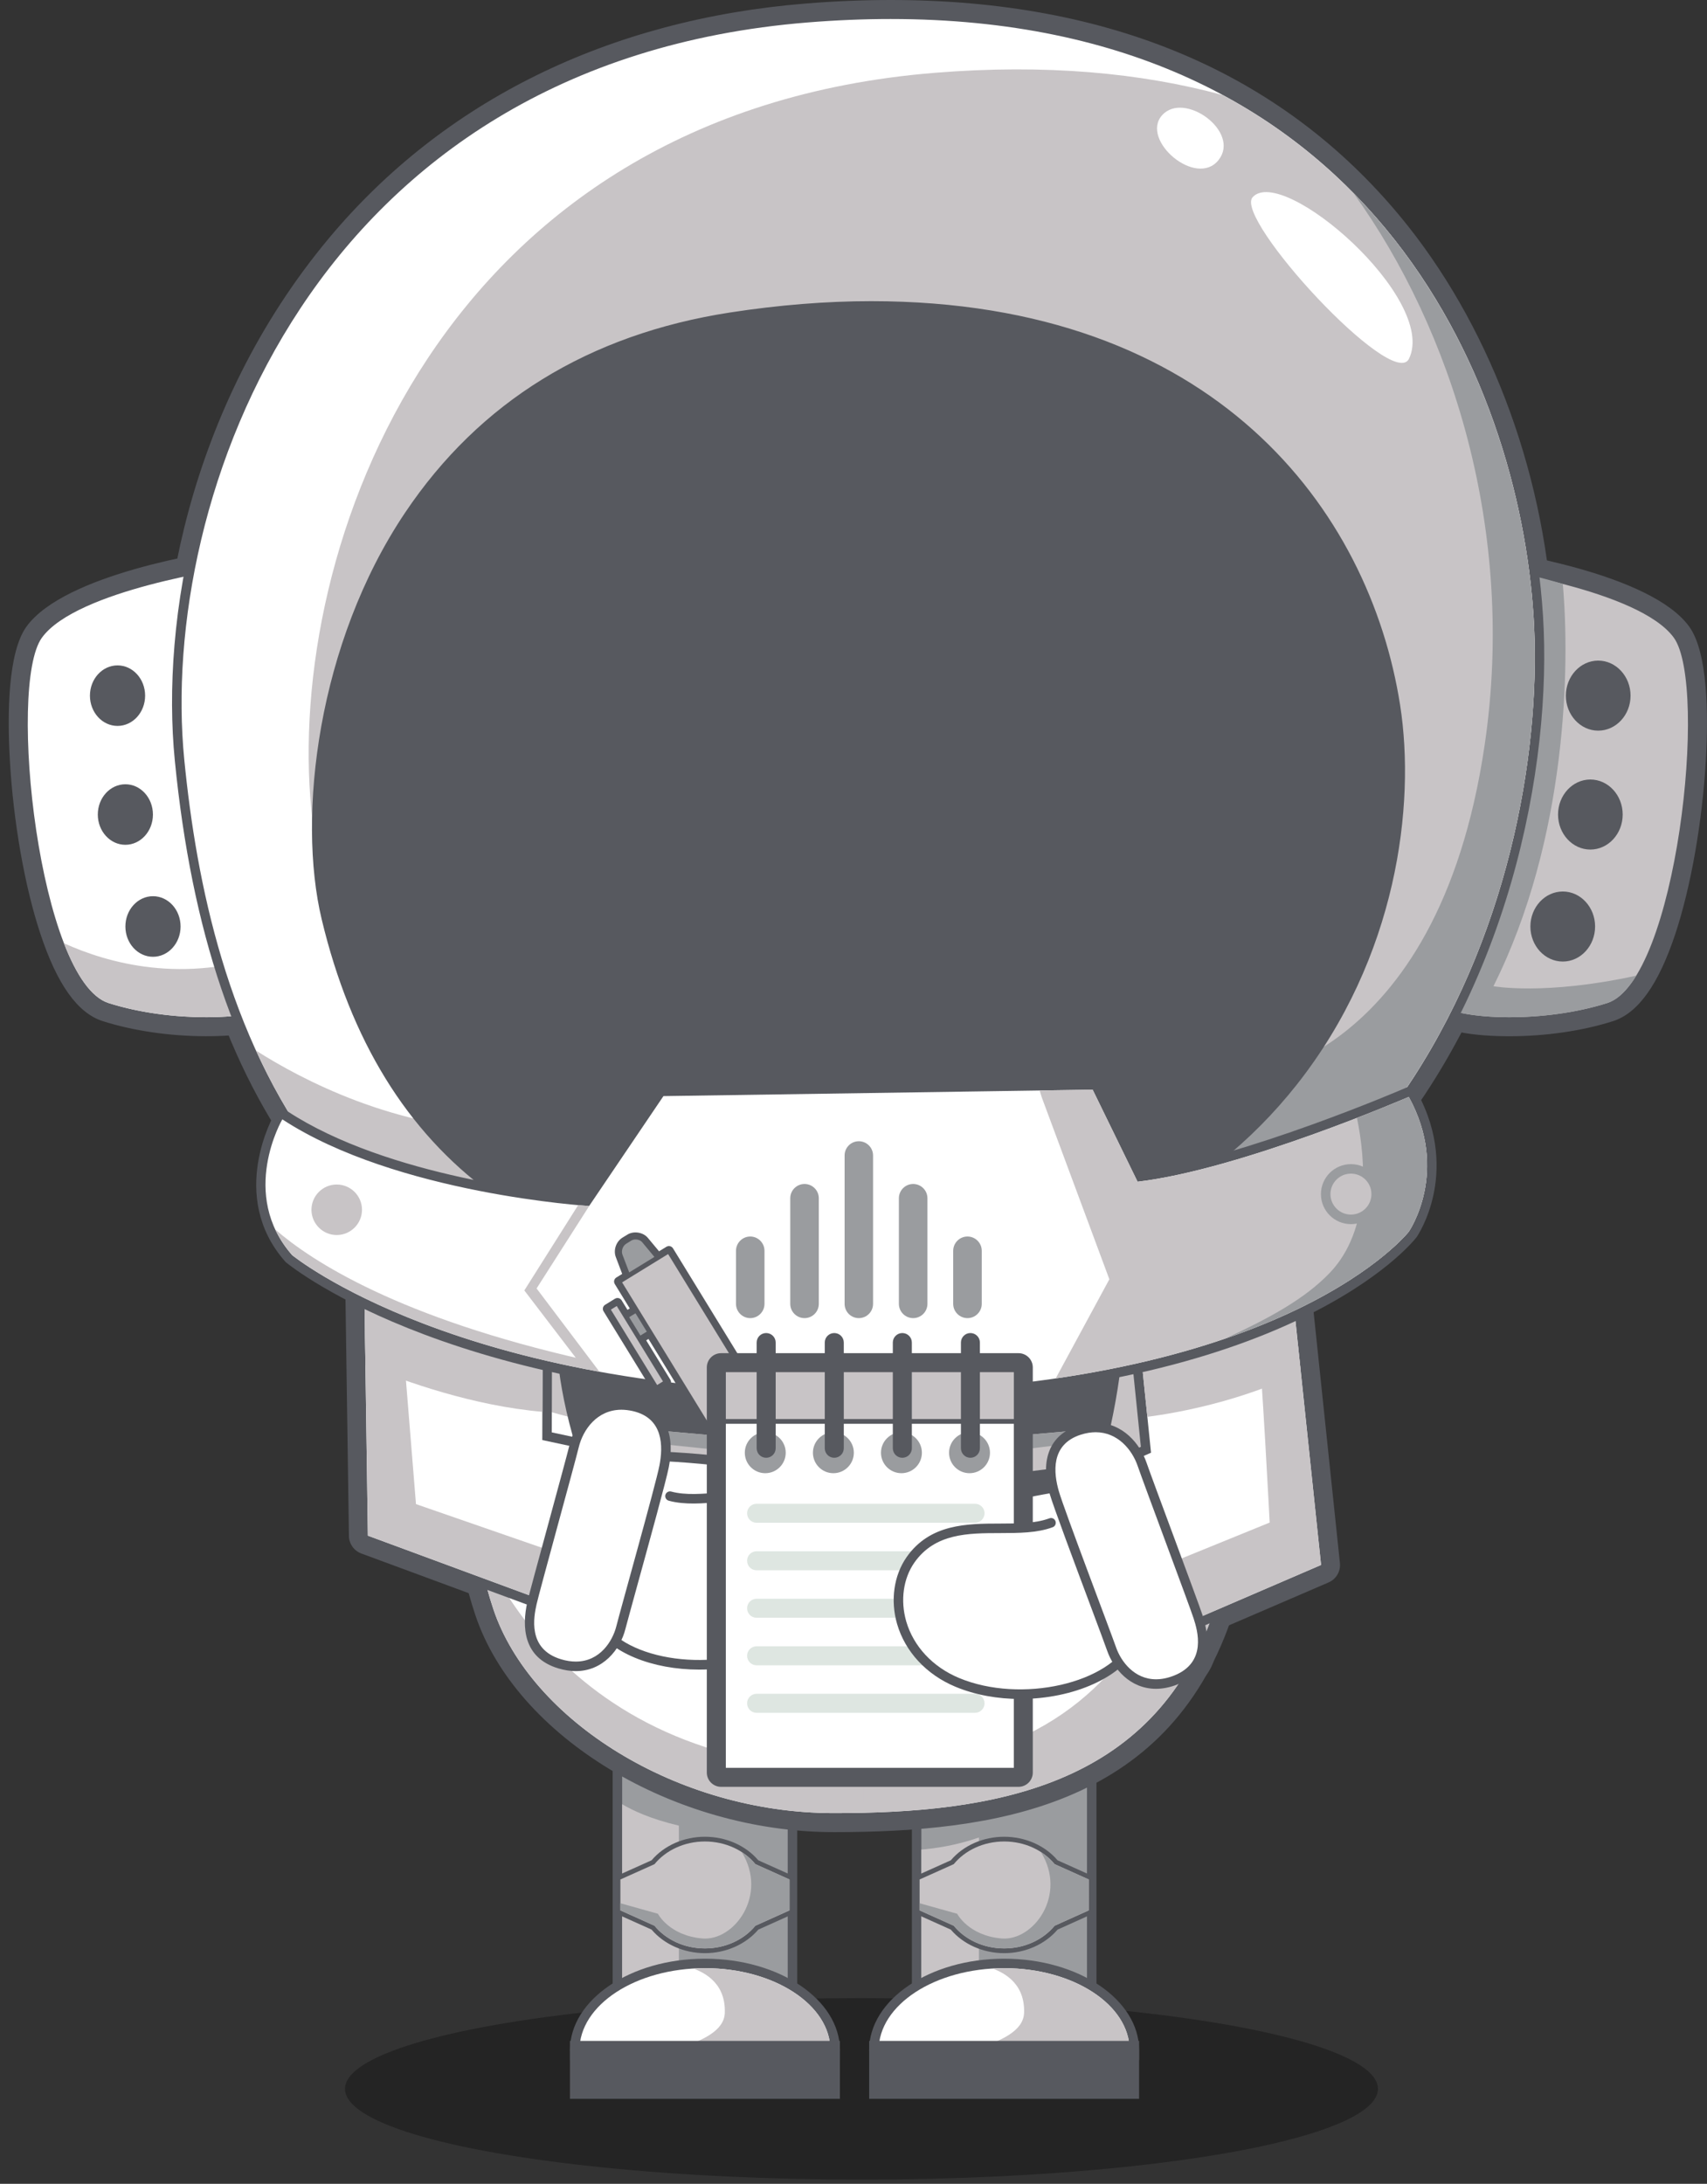<?xml version="1.0" encoding="utf-8"?>
<!-- Generator: Adobe Illustrator 16.0.3, SVG Export Plug-In . SVG Version: 6.00 Build 0)  -->
<!DOCTYPE svg PUBLIC "-//W3C//DTD SVG 1.1//EN" "http://www.w3.org/Graphics/SVG/1.1/DTD/svg11.dtd">
<svg version="1.1" id="Layer_1" xmlns="http://www.w3.org/2000/svg" xmlns:xlink="http://www.w3.org/1999/xlink" x="0px" y="0px"
	 width="61px" height="78px" viewBox="0 0 61 78" enable-background="new 0 0 61 78" xml:space="preserve">
<rect x="0" y="0" width="61" height="78" fill="#333333" stroke="none"/>
<g>
	<g>
		<g>
			<g>
				<path fill="#FFFFFF" d="M36.442,60.845c-0.854,0-1.672-0.153-2.369-0.443c-0.025-0.012-0.049-0.022-0.072-0.035
					c-0.033,0.004-0.059,0.006-0.074,0.006c-0.182,0-0.311-0.12-0.418-0.264c-1.328-0.815-2.241-2.626-1.465-4.223
					c-0.02-0.489,0.055-0.866,0.227-1.151c0.447-0.74,2.172-1.378,5.133-1.893c-0.131-0.971,0.258-1.646,1.117-1.922
					c0.215-0.068,0.428-0.104,0.633-0.104c0.623,0,1.186,0.326,1.555,0.887l0.061-0.027l-0.662-6.472
					c-0.018-0.166,0.088-0.319,0.25-0.362l5.484-1.467c0.027-0.007,0.059-0.012,0.088-0.012c0.066,0,0.135,0.021,0.191,0.06
					c0.082,0.057,0.135,0.146,0.146,0.244l1.279,12.195c0.014,0.146-0.068,0.288-0.205,0.347l-4.268,1.837
					c0.295,1.297-0.361,1.866-0.992,2.117c-0.264,0.105-0.523,0.157-0.77,0.157l0,0c-0.482,0-0.92-0.197-1.262-0.563
					C39.187,60.435,37.847,60.845,36.442,60.845z"/>
			</g>
			<g>
				<path fill="#57595F" d="M45.929,43.703l1.279,12.193l-4.539,1.954c0.143,0.456,0.434,1.541-0.713,1.997
					c-0.236,0.093-0.449,0.133-0.645,0.133c-0.572,0-0.975-0.345-1.217-0.715c-0.789,0.782-2.215,1.239-3.652,1.239
					c-0.775,0-1.553-0.133-2.238-0.417c-0.051-0.022-0.098-0.048-0.146-0.071c-0.062,0.01-0.109,0.017-0.131,0.017l0,0
					c-0.039,0-0.104-0.065-0.184-0.181c-1.564-0.915-1.988-2.691-1.355-3.895c-0.025-0.421,0.02-0.79,0.176-1.049
					c0.537-0.896,3.551-1.512,5.236-1.792c-0.158-0.646-0.188-1.55,0.824-1.874c0.189-0.061,0.365-0.088,0.529-0.088
					c0.689,0,1.168,0.478,1.41,0.982l0.568-0.25l-0.688-6.717L45.929,43.703 M45.929,43.024c-0.061,0-0.117,0.007-0.176,0.023
					l-5.484,1.466c-0.322,0.087-0.535,0.394-0.5,0.726l0.574,5.608c-0.35-0.24-0.758-0.37-1.189-0.37
					c-0.24,0-0.488,0.04-0.736,0.119c-0.91,0.292-1.395,1.004-1.375,1.964c-4.336,0.793-4.879,1.693-5.061,1.999
					c-0.197,0.326-0.289,0.738-0.279,1.257c-0.63,1.413-0.223,3.42,1.574,4.549c0.125,0.153,0.334,0.347,0.65,0.347
					c0.004,0,0.008,0,0.01,0s0.002,0.001,0.004,0.001c0.74,0.309,1.604,0.472,2.502,0.472c1.355,0,2.662-0.369,3.582-0.99
					c0.369,0.302,0.814,0.466,1.287,0.466c0.291,0,0.592-0.061,0.895-0.182c1.211-0.481,1.34-1.486,1.244-2.225l4.025-1.733
					c0.273-0.117,0.438-0.398,0.406-0.694l-1.279-12.193c-0.02-0.198-0.127-0.377-0.289-0.489
					C46.198,43.065,46.063,43.024,45.929,43.024L45.929,43.024z"/>
			</g>
		</g>
		<g>
			<g>
				<path fill="#FFFFFF" d="M24.993,59.796c-1.189,0-2.277-0.285-3.049-0.791c-0.346,0.438-0.826,0.682-1.367,0.682
					c-0.197,0-0.406-0.032-0.621-0.096c-0.688-0.205-1.438-0.769-1.131-2.283l-5.795-2.139c-0.133-0.049-0.221-0.174-0.223-0.314
					l-0.17-11.703c0-0.1,0.041-0.193,0.115-0.259c0.062-0.056,0.143-0.086,0.225-0.086c0.016,0,0.031,0.001,0.047,0.003l6.42,0.879
					c0.168,0.023,0.293,0.168,0.293,0.338l-0.018,7.134l0.727,0.155c0.26-0.663,0.83-1.304,1.762-1.304
					c0.152,0,0.311,0.019,0.471,0.056c0.818,0.183,1.268,0.756,1.287,1.628c2.133,0.123,5.451,0.478,6.193,1.495
					c0.843,1.154-0.125,4.16-0.572,5.125c-0.184,0.391-0.336,0.62-0.58,0.638c-0.008,0.001-0.045,0.001-0.045,0.001
					c-0.133,0-0.445-0.03-0.654-0.053c-0.125,0.082-0.238,0.152-0.355,0.212C27.116,59.554,26.065,59.796,24.993,59.796z"/>
			</g>
			<g>
				<path fill="#57595F" d="M12.977,43.146l6.422,0.88l-0.02,7.409l1.297,0.277c0-0.008,0.004-0.017,0.006-0.025
					c0.154-0.623,0.654-1.335,1.525-1.335c0.125,0,0.256,0.016,0.396,0.046c0.947,0.214,1.07,0.984,1.01,1.618
					c1.115,0.056,5.518,0.341,6.271,1.374c0.865,1.186-0.602,5.203-0.902,5.225c-0.006,0-0.014,0.001-0.021,0.001
					c-0.094,0-0.363-0.022-0.742-0.066c-0.133,0.095-0.273,0.185-0.426,0.265c-0.828,0.437-1.828,0.643-2.801,0.643
					c-1.225,0-2.404-0.328-3.137-0.937c-0.225,0.42-0.635,0.827-1.279,0.827c-0.16,0-0.334-0.024-0.523-0.081
					c-1.217-0.362-0.977-1.526-0.879-1.967c0.01-0.039,0.025-0.109,0.051-0.205l-6.078-2.244L12.977,43.146 M12.977,42.467
					c-0.164,0-0.324,0.061-0.449,0.171c-0.148,0.131-0.23,0.32-0.229,0.519l0.17,11.704c0.004,0.279,0.18,0.529,0.443,0.626
					l5.531,2.042c-0.213,1.637,0.775,2.197,1.416,2.388c0.244,0.073,0.486,0.109,0.717,0.109c0.549,0,1.045-0.207,1.432-0.585
					c0.803,0.446,1.852,0.694,2.984,0.694c1.127,0,2.234-0.255,3.117-0.721c0.094-0.049,0.186-0.102,0.281-0.163
					c0.211,0.022,0.447,0.043,0.57,0.043c0.027,0,0.051-0.001,0.07-0.002c0.453-0.032,0.674-0.43,0.861-0.834
					c0.373-0.802,1.555-4.078,0.541-5.469c-0.434-0.593-1.861-1.341-6.154-1.616c-0.119-0.857-0.652-1.44-1.527-1.637
					c-0.186-0.042-0.369-0.063-0.545-0.063c-0.932,0-1.602,0.566-1.959,1.253l-0.189-0.039l0.018-6.859
					c0.002-0.341-0.25-0.629-0.586-0.675l-6.422-0.879C13.04,42.469,13.008,42.467,12.977,42.467L12.977,42.467z"/>
			</g>
		</g>
		<g opacity="0.3">
			<ellipse fill="#010101" cx="30.785" cy="74.609" rx="18.456" ry="3.241"/>
		</g>
		<g>
			<g>
				<polygon fill="#9A9C9F" points="22.063,73.405 22.063,62.232 28.319,63.645 28.319,73.405 				"/>
			</g>
			<g>
				<path fill="#57595F" d="M22.233,62.444l5.916,1.336v9.456h-5.916V62.444 M21.893,62.02v0.425v10.792v0.339h0.34h5.916h0.34
					v-0.339V63.78V63.51l-0.266-0.061l-5.914-1.335L21.893,62.02L21.893,62.02z"/>
			</g>
		</g>
		<g>
			<path fill="#C8C4C6" d="M22.233,72.267l2.027-0.374v-6.686c-1.004-0.235-1.65-0.54-2.027-0.765V72.267z"/>
		</g>
		<g>
			<g>
				<path fill="#C8C4C6" d="M25.19,69.677c-0.73,0-1.422-0.308-1.854-0.825l-1.25-0.562v-1.213l1.25-0.562
					c0.43-0.518,1.123-0.825,1.854-0.825c0.732,0,1.426,0.308,1.855,0.824l1.252,0.563v1.213l-1.252,0.562
					C26.614,69.369,25.922,69.677,25.19,69.677z"/>
			</g>
			<g>
				<path fill="#57595F" d="M25.19,65.773c0.744,0,1.404,0.32,1.803,0.809l1.219,0.548v1.104l-1.219,0.549
					c-0.398,0.488-1.059,0.81-1.803,0.81s-1.402-0.321-1.801-0.81l-1.219-0.549V67.13l1.219-0.547
					C23.788,66.094,24.446,65.773,25.19,65.773 M25.19,65.604c-0.75,0-1.459,0.313-1.906,0.841L22.1,66.976L22,67.021v0.109v1.104
					v0.11l0.1,0.045l1.184,0.531c0.447,0.527,1.158,0.842,1.906,0.842c0.75,0,1.459-0.314,1.908-0.841l1.184-0.532l0.1-0.045v-0.11
					V67.13v-0.109l-0.1-0.045l-1.184-0.531C26.651,65.917,25.942,65.604,25.19,65.604L25.19,65.604z"/>
			</g>
		</g>
		<g>
			<g>
				<polygon fill="#9A9C9F" points="32.755,73.405 32.755,63.645 39.013,62.232 39.013,73.405 				"/>
			</g>
			<g>
				<path fill="#57595F" d="M38.843,62.444v10.792h-5.918V63.78L38.843,62.444 M39.183,62.02l-0.416,0.095l-5.916,1.335l-0.264,0.06
					v0.271v9.456v0.339h0.338h5.918h0.34v-0.339V62.444V62.02L39.183,62.02z"/>
			</g>
		</g>
		<g>
			<path fill="#C8C4C6" d="M32.925,71.893l2.057-0.293v-5.969c-0.832,0.29-1.605,0.395-2.057,0.431V71.893z"/>
		</g>
		<g>
			<g>
				<path fill="#C8C4C6" d="M35.884,69.677c-0.73,0-1.424-0.308-1.854-0.825l-1.252-0.562v-1.213l1.252-0.563
					c0.43-0.517,1.123-0.824,1.854-0.824c0.732,0,1.424,0.308,1.855,0.825l1.25,0.562v1.213l-1.25,0.562
					C37.308,69.369,36.616,69.677,35.884,69.677z"/>
			</g>
			<g>
				<path fill="#57595F" d="M35.884,65.773c0.746,0,1.402,0.32,1.803,0.81l1.219,0.547v1.104l-1.219,0.549
					c-0.4,0.488-1.057,0.81-1.803,0.81c-0.744,0-1.402-0.321-1.801-0.81l-1.221-0.549V67.13l1.221-0.548
					C34.481,66.094,35.14,65.773,35.884,65.773 M35.884,65.604c-0.75,0-1.459,0.313-1.906,0.841l-1.184,0.531l-0.1,0.045v0.109
					v1.104v0.11l0.1,0.045l1.184,0.532c0.447,0.526,1.156,0.841,1.906,0.841s1.459-0.314,1.908-0.841l1.182-0.532l0.102-0.045v-0.11
					V67.13v-0.109l-0.102-0.045l-1.182-0.531C37.345,65.917,36.634,65.604,35.884,65.604L35.884,65.604z"/>
			</g>
		</g>
		<g>
			<path fill="#9A9C9F" d="M37.2,66.156c0.945,1.528-0.268,3.182-1.412,3.081c-1.184-0.104-1.584-0.883-1.584-0.883l-1.342-0.375
				v0.254l1.221,0.549c0.398,0.488,1.055,0.81,1.801,0.81c0.744,0,1.402-0.321,1.803-0.81l1.219-0.549V67.13l-1.219-0.548
				C37.552,66.419,37.388,66.275,37.2,66.156z"/>
		</g>
		<g>
			<g>
				<path fill="#FFFFFF" d="M31.23,73.405v-0.169c-0.002-1.719,2.087-3.108,4.653-3.108s4.652,1.39,4.652,3.098v0.17l-0.17,0.01
					H31.23z"/>
			</g>
			<g>
				<path fill="#57595F" d="M35.884,70.298c2.477,0,4.482,1.312,4.482,2.928c0,0.003,0,0.007,0,0.011h-8.965
					c0-0.004-0.002-0.008-0.002-0.011C31.399,71.609,33.407,70.298,35.884,70.298 M35.884,69.959c-2.66,0-4.825,1.465-4.825,3.267
					v0.018l0.002,0.007v0.325h0.341h8.965h0.34v-0.324v-0.003v-0.022C40.706,71.424,38.544,69.959,35.884,69.959L35.884,69.959z"/>
			</g>
		</g>
		<g>
			<path fill="#C8C4C6" d="M35.884,70.298c-0.123,0-0.244,0.007-0.363,0.013c-0.008,0.006-0.016,0.008-0.021,0.006
				c0.193,0.093,1.135,0.405,1.096,1.576c-0.023,0.644-0.811,1.027-1.918,1.344h5.689c0-0.004,0-0.008,0-0.011
				C40.366,71.609,38.36,70.298,35.884,70.298z"/>
		</g>
		<g>
			<g>
				<rect x="31.23" y="73.066" fill="#57595F" width="9.306" height="1.729"/>
			</g>
			<g>
				<path fill="#57595F" d="M40.366,73.236v1.391h-8.965v-1.391H40.366 M40.706,72.896h-0.34h-8.965h-0.341v0.34v1.391v0.338h0.341
					h8.965h0.34v-0.338v-1.391V72.896L40.706,72.896z"/>
			</g>
		</g>
		<g>
			<g>
				<path fill="#FFFFFF" d="M20.54,73.405v-0.169c-0.002-1.719,2.086-3.108,4.652-3.108c2.564,0,4.652,1.39,4.652,3.098v0.17
					l-0.17,0.01H20.54z"/>
			</g>
			<g>
				<path fill="#57595F" d="M25.192,70.298c2.475,0,4.482,1.312,4.482,2.928c0,0.003,0,0.007,0,0.011h-8.965
					c0-0.004-0.002-0.008-0.002-0.011C20.708,71.609,22.715,70.298,25.192,70.298 M25.192,69.959c-2.66,0-4.824,1.465-4.824,3.267
					v0.018l0.002,0.007v0.325h0.34h8.965h0.338v-0.324l0.002-0.003v-0.022C30.014,71.424,27.85,69.959,25.192,69.959L25.192,69.959z
					"/>
			</g>
		</g>
		<g>
			<path fill="#C8C4C6" d="M25.192,70.298c-0.123,0-0.244,0.007-0.365,0.013c-0.008,0.006-0.014,0.008-0.02,0.006
				c0.193,0.093,1.135,0.405,1.094,1.576c-0.02,0.644-0.809,1.027-1.914,1.344h5.688c0-0.004,0-0.008,0-0.011
				C29.674,71.609,27.667,70.298,25.192,70.298z"/>
		</g>
		<g>
			<g>
				<rect x="20.538" y="73.066" fill="#57595F" width="9.307" height="1.729"/>
			</g>
			<g>
				<path fill="#57595F" d="M29.674,73.236v1.391h-8.967v-1.391H29.674 M30.014,72.896h-0.34h-8.967h-0.34v0.34v1.391v0.338h0.34
					h8.967h0.34v-0.338v-1.391V72.896L30.014,72.896z"/>
			</g>
		</g>
		<g>
			<g>
				<path fill="#FFFFFF" d="M29.797,65.1c-5.592,0-11.08-3.304-12.49-7.521c-1.322-3.959-1.693-11.377-1.709-11.69l-0.002-0.034
					l0.006-0.034c0.434-2.832,6.244-4.702,11.043-5.772c5.907-1.317,12.329-1.917,15.795-1.917c2.922,0,3.227,0.392,3.283,0.76
					c0.283,1.854,0.084,12.679-2.061,18.871C41.423,64.228,35.397,65.1,29.797,65.1z"/>
			</g>
			<g>
				<path fill="#57595F" d="M42.44,38.47c1.777,0,2.898,0.154,2.947,0.472c0.248,1.619,0.104,12.499-2.047,18.709
					s-7.916,7.109-13.543,7.109c-5.625,0-10.844-3.33-12.168-7.289c-1.322-3.961-1.693-11.6-1.693-11.6
					C16.668,41.093,35.124,38.47,42.44,38.47 M42.44,37.791c-3.484,0-9.938,0.602-15.87,1.924
					c-7.129,1.591-10.934,3.627-11.305,6.053l-0.01,0.068l0.002,0.067c0.016,0.316,0.391,7.779,1.729,11.782
					c1.453,4.348,7.08,7.754,12.811,7.754c5.719,0,11.875-0.899,14.186-7.567c2.162-6.242,2.361-17.163,2.074-19.034
					C45.938,38.055,45.026,37.791,42.44,37.791L42.44,37.791z"/>
			</g>
		</g>
		<g>
			<path fill="#C8C4C6" d="M43.638,46.248c-0.51,7.658-1.754,16.895-12.973,16.95c-11.215,0.057-13.777-8.773-13.777-8.773h-0.002
				c0.207,1.113,0.453,2.169,0.744,3.046c1.324,3.959,6.543,7.289,12.168,7.289c5.627,0,11.393-0.899,13.543-7.109
				c1.387-4,1.938-9.936,2.09-14.089C44.515,43.263,43.796,43.865,43.638,46.248z"/>
		</g>
		<g>
			<path fill="#C8C4C6" d="M23.024,56.112c0,0,0.84,1.203,1.773,1.882s9.167,1.104,13.536,0c0,0,2.461-2.647,3.141-8.685
				l-14.258,2.956L23.024,56.112z"/>
		</g>
		<g>
			<path fill="#C8C4C6" d="M16.159,48.896c0.883,0.632,4.58,2.775,14.145,2.719c8.309-0.048,12.538-1.532,14.758-2.763
				c0.16-1.534,0.266-3.032,0.33-4.385c-0.84-0.869-1.713-1.569-1.852-1.631c-0.316-0.145-7.26-0.856-7.951-0.527
				c-0.689,0.33-13.069,1.688-13.442,1.702c-0.373,0.016-2.615,0.549-3.148,0.735c-0.533,0.188-2.242,0.05-2.4,0.332
				c-0.066,0.117-0.387,0.416-0.658,0.867C15.956,46.235,16.02,47.377,16.159,48.896z"/>
		</g>
		<g>
			<path fill="#57595F" d="M20.059,47.876c0,0-0.002,2.007,1.053,4.844c0.863,2.319,2.287,3.839,2.287,3.839
				s8.739,0.976,14.229,0.063c0,0,2.139-4.42,2.373-9.223C40.14,44.556,20.059,47.876,20.059,47.876z"/>
			<path fill="#57595F" d="M31.778,57.181c0,0,0,0-0.002,0c-4.28,0-8.356-0.448-8.397-0.453l-0.062-0.007l-0.043-0.046
				c-0.059-0.063-1.455-1.571-2.32-3.896c-1.053-2.833-1.064-4.819-1.064-4.903v-0.145l0.143-0.023
				c0.098-0.015,9.926-1.629,15.727-1.629c2.328,0,3.701,0.252,4.195,0.771c0.154,0.161,0.227,0.349,0.217,0.557
				c-0.234,4.782-2.369,9.244-2.391,9.288l-0.039,0.08l-0.086,0.014C36.089,57.049,34.112,57.181,31.778,57.181z M23.481,56.396
				c0.533,0.058,4.326,0.445,8.295,0.445c0.002,0,0.002,0,0.004,0c2.27,0,4.199-0.126,5.732-0.373
				c0.283-0.615,2.107-4.713,2.318-9.077c0.006-0.113-0.033-0.214-0.123-0.307c-0.289-0.305-1.209-0.667-3.949-0.667
				c-5.387,0-14.278,1.4-15.526,1.603c0.023,0.505,0.166,2.294,1.039,4.64C22.032,54.702,23.243,56.129,23.481,56.396z"/>
		</g>
		<g>
			<g>
				<polygon fill="#C8C4C6" points="22.588,52.457 21.936,50.783 27.278,51.257 27.278,53.046 				"/>
			</g>
			<g>
				<path fill="#57595F" d="M22.194,50.977l4.914,0.436v1.441l-4.398-0.552L22.194,50.977 M21.678,50.59l0.199,0.509l0.516,1.325
					l0.074,0.189l0.201,0.024l4.396,0.553l0.383,0.048v-0.385v-1.441v-0.31l-0.311-0.028l-4.914-0.437L21.678,50.59L21.678,50.59z"
					/>
			</g>
		</g>
		<g>
			<g>
				<polygon fill="#C8C4C6" points="23.139,54.608 22.567,52.935 27.278,53.412 27.278,55.203 				"/>
			</g>
			<g>
				<path fill="#57595F" d="M22.813,53.13l4.295,0.436v1.441l-3.842-0.552L22.813,53.13 M22.321,52.739l0.172,0.501l0.451,1.325
					l0.068,0.196l0.205,0.029l3.842,0.553l0.389,0.055v-0.392v-1.441v-0.307l-0.307-0.031l-4.293-0.436L22.321,52.739L22.321,52.739
					z"/>
			</g>
		</g>
		<g>
			<g>
				<polygon fill="#C8C4C6" points="33.142,51.395 38.483,50.921 37.831,52.595 33.142,53.184 				"/>
			</g>
			<g>
				<path fill="#57595F" d="M38.228,51.114l-0.518,1.325l-4.398,0.553V51.55L38.228,51.114 M38.743,50.728l-0.547,0.049
					l-4.914,0.437l-0.311,0.027v0.31v1.442v0.384l0.383-0.048l4.396-0.552l0.201-0.026l0.072-0.187l0.52-1.325L38.743,50.728
					L38.743,50.728z"/>
			</g>
		</g>
		<g>
			<g>
				<polygon fill="#C8C4C6" points="33.142,53.55 37.853,53.071 37.28,54.745 33.142,55.342 				"/>
			</g>
			<g>
				<path fill="#57595F" d="M37.606,53.267l-0.453,1.325l-3.842,0.554v-1.442L37.606,53.267 M38.099,52.876l-0.527,0.054
					l-4.295,0.437l-0.305,0.03v0.307v1.442v0.392l0.389-0.056l3.842-0.553l0.207-0.03l0.066-0.196l0.451-1.325L38.099,52.876
					L38.099,52.876z"/>
			</g>
		</g>
		<g>
			<g>
				<path fill="#9A9C9F" d="M30.116,55.547c-1.07,0-1.943-0.901-1.943-2.01s0.873-2.01,1.943-2.01c1.072,0,1.944,0.901,1.944,2.01
					S31.188,55.547,30.116,55.547z"/>
			</g>
			<g>
				<path fill="#57595F" d="M30.116,51.697c0.98,0,1.776,0.823,1.776,1.84c0,1.016-0.796,1.84-1.776,1.84
					c-0.98,0-1.773-0.824-1.773-1.84C28.342,52.521,29.135,51.697,30.116,51.697 M30.116,51.357c-1.166,0-2.113,0.978-2.113,2.18
					s0.947,2.18,2.113,2.18c1.166,0,2.114-0.978,2.114-2.18S31.281,51.357,30.116,51.357L30.116,51.357z"/>
			</g>
		</g>
		<g>
			<path fill="#C8C4C6" d="M29.295,54.425c0,0.299,0.07,0.582,0.195,0.833c0.193,0.075,0.404,0.119,0.625,0.119
				c0.98,0,1.776-0.824,1.776-1.84c0-0.3-0.072-0.583-0.195-0.834c-0.193-0.075-0.405-0.119-0.626-0.119
				C30.09,52.584,29.295,53.408,29.295,54.425z"/>
		</g>
		<g>
			<path fill="#9A9C9F" d="M26.508,66.156c0.943,1.528-0.268,3.182-1.412,3.081c-1.186-0.104-1.586-0.883-1.586-0.883l-1.34-0.375
				v0.254l1.219,0.549c0.398,0.488,1.057,0.81,1.801,0.81s1.404-0.321,1.803-0.81l1.219-0.549V67.13l-1.219-0.548
				C26.86,66.419,26.694,66.275,26.508,66.156z"/>
		</g>
		<g>
			<polygon fill="#9A9C9F" points="22.709,52.302 23.297,52.375 23.02,51.515 27.108,51.939 27.108,51.412 22.194,50.977 			"/>
		</g>
		<g>
			<polygon fill="#9A9C9F" points="23.266,54.455 23.87,54.542 23.604,53.712 27.108,54.051 27.108,53.565 22.813,53.13 			"/>
		</g>
		<g>
			<polygon fill="#9A9C9F" points="33.312,52.992 34.188,52.881 34.188,52.053 38.042,51.589 38.228,51.114 33.312,51.55 			"/>
		</g>
		<g>
			<polygon fill="#9A9C9F" points="33.312,55.146 34.132,55.027 34.188,54.068 37.478,53.646 37.606,53.267 33.312,53.703 			"/>
		</g>
		<g>
			<rect x="30.338" y="57.527" fill="#C8C4C6" width="0.51" height="6.856"/>
		</g>
		<g>
			<g>
				<path fill="#FFFFFF" d="M22.772,58.573c-0.021,0-0.041-0.004-0.059-0.011l-9.625-3.554c-0.066-0.024-0.109-0.087-0.111-0.157
					l-0.17-11.703c0-0.05,0.021-0.097,0.059-0.13c0.031-0.027,0.07-0.043,0.111-0.043c0.008,0,0.016,0.002,0.023,0.003l6.422,0.879
					c0.082,0.012,0.145,0.083,0.145,0.168l-0.018,7.272l4.361,0.934c0.09,0.019,0.148,0.105,0.131,0.196l-1.104,6.006
					c-0.01,0.049-0.039,0.092-0.082,0.116C22.831,58.565,22.799,58.573,22.772,58.573z"/>
			</g>
			<g>
				<path fill="#57595F" d="M12.977,43.146l6.422,0.88l-0.02,7.409l4.496,0.962l-1.104,6.007l-9.625-3.554L12.977,43.146
					 M12.977,42.807c-0.082,0-0.162,0.03-0.225,0.086c-0.074,0.065-0.115,0.159-0.115,0.259l0.17,11.703
					c0.002,0.141,0.09,0.266,0.223,0.314l9.623,3.553c0.039,0.014,0.078,0.021,0.119,0.021c0.059,0,0.115-0.015,0.168-0.044
					c0.086-0.05,0.146-0.136,0.164-0.233l1.105-6.007c0.033-0.181-0.084-0.354-0.264-0.393l-4.227-0.905l0.018-7.134
					c0-0.17-0.125-0.314-0.293-0.338l-6.42-0.878C13.008,42.808,12.993,42.807,12.977,42.807L12.977,42.807z"/>
			</g>
		</g>
		<g>
			<path fill="#C8C4C6" d="M14.461,48.739c0,0-0.725-0.635-1.42-1.2l0.105,7.311l6.502,2.401c0.23-0.902,0.428-1.723,0.428-1.723
				l-5.211-1.805L14.461,48.739z"/>
		</g>
		<g>
			<path fill="#C8C4C6" d="M12.981,43.354l0.078,5.409c1.426,0.589,3.867,1.452,6.324,1.663l0.016-6.4L13.2,43.177
				C13.129,43.232,13.057,43.291,12.981,43.354z"/>
		</g>
		<g>
			<path fill="#FFFFFF" d="M23.356,52.004c0,0,5.664,0.2,6.529,1.386s-0.602,5.203-0.902,5.225s-5.27-0.538-6.561-1.425
				C21.133,56.302,23.356,52.004,23.356,52.004z"/>
			<path fill="#57595F" d="M28.961,58.785c-0.412,0-5.301-0.539-6.635-1.456c-1.373-0.945,0.645-4.95,0.879-5.402
				c0.029-0.06,0.088-0.095,0.156-0.093c0.588,0.021,5.773,0.238,6.66,1.455c0.789,1.081-0.17,4.052-0.592,4.954
				c-0.203,0.439-0.316,0.532-0.436,0.541C28.991,58.784,28.965,58.785,28.961,58.785z M28.961,58.446v0.169l0.01-0.17
				C28.967,58.446,28.963,58.446,28.961,58.446z M23.458,52.178c-0.619,1.228-1.869,4.231-0.939,4.871
				c1.191,0.819,5.754,1.38,6.416,1.396c0.373-0.4,1.555-3.94,0.814-4.956C29.094,52.593,25.086,52.244,23.458,52.178z"/>
		</g>
		<g>
			<path fill="#FFFFFF" d="M23.946,53.437c1.523,0.411,3.746-0.76,5.121,0.871c1.018,1.21,0.711,3.461-1.273,4.506
				c-2.182,1.148-5.562,0.708-6.467-0.904c-0.873-1.557-0.199-1.895-0.199-1.895l0.533-4.416"/>
			<path fill="#57595F" d="M24.983,59.634c-1.652,0-3.213-0.59-3.803-1.642c-0.41-0.729-0.553-1.312-0.426-1.729
				c0.055-0.177,0.146-0.283,0.213-0.342l0.525-4.342c0.01-0.094,0.104-0.16,0.189-0.147c0.092,0.011,0.158,0.095,0.146,0.188
				l-0.533,4.416c-0.006,0.056-0.041,0.105-0.092,0.131c0,0.001-0.488,0.308,0.271,1.66c0.852,1.517,4.117,1.954,6.24,0.838
				c0.9-0.475,1.52-1.271,1.697-2.183c0.148-0.762-0.029-1.533-0.477-2.064c-0.824-0.98-2.004-0.876-3.143-0.777
				c-0.676,0.06-1.316,0.116-1.891-0.039c-0.09-0.025-0.145-0.118-0.121-0.208c0.025-0.091,0.121-0.145,0.209-0.119
				c0.516,0.138,1.127,0.084,1.773,0.028c1.168-0.103,2.492-0.218,3.432,0.896c0.512,0.608,0.719,1.487,0.551,2.348
				c-0.199,1.015-0.881,1.895-1.873,2.417C27.006,59.421,25.977,59.634,24.983,59.634z"/>
		</g>
		<g>
			<g>
				<path fill="#FFFFFF" d="M20.577,59.517c-0.182,0-0.373-0.029-0.572-0.088c-0.92-0.274-1.254-1.003-0.996-2.167
					c0.053-0.236,0.408-1.542,0.785-2.923c0.314-1.159,0.641-2.357,0.723-2.691c0.168-0.676,0.711-1.466,1.691-1.466
					c0.139,0,0.285,0.018,0.434,0.051c0.932,0.209,1.318,0.97,1.092,2.142c-0.086,0.449-0.68,2.6-1.111,4.17
					c-0.213,0.77-0.385,1.393-0.436,1.592C22.012,58.823,21.448,59.517,20.577,59.517L20.577,59.517z"/>
			</g>
			<g>
				<path fill="#57595F" d="M22.208,50.352c0.125,0,0.256,0.016,0.396,0.046c1.119,0.252,1.09,1.284,0.961,1.945
					c-0.125,0.66-1.391,5.146-1.543,5.753c-0.131,0.511-0.576,1.251-1.445,1.251c-0.16,0-0.334-0.024-0.523-0.081
					c-1.217-0.362-0.977-1.526-0.879-1.967s1.332-4.898,1.508-5.612C20.836,51.063,21.336,50.352,22.208,50.352 M22.208,50.012
					c-1.078,0-1.674,0.859-1.855,1.595c-0.082,0.332-0.408,1.529-0.723,2.688c-0.377,1.384-0.734,2.69-0.787,2.931
					c-0.193,0.871-0.156,1.987,1.113,2.366c0.215,0.063,0.424,0.096,0.621,0.096c0.961,0,1.584-0.758,1.773-1.509
					c0.051-0.197,0.229-0.842,0.434-1.589c0.434-1.573,1.027-3.727,1.115-4.182c0.334-1.723-0.621-2.206-1.221-2.34
					C22.518,50.03,22.36,50.012,22.208,50.012L22.208,50.012z"/>
			</g>
		</g>
		<g>
			<g>
				<path fill="#FFFFFF" d="M38.882,59.65c-0.023,0-0.051-0.005-0.074-0.017c-0.043-0.021-0.076-0.06-0.09-0.107l-1.635-5.884
					c-0.021-0.081,0.018-0.167,0.096-0.201l3.771-1.659l-0.676-6.595c-0.008-0.084,0.045-0.16,0.125-0.182l5.484-1.468
					c0.016-0.003,0.029-0.005,0.045-0.005c0.033,0,0.066,0.011,0.096,0.03c0.041,0.028,0.068,0.072,0.072,0.122l1.279,12.194
					c0.008,0.073-0.033,0.144-0.102,0.174l-8.324,3.584C38.929,59.646,38.905,59.65,38.882,59.65z"/>
			</g>
			<g>
				<path fill="#57595F" d="M45.929,43.703l1.279,12.193l-8.326,3.584l-1.635-5.884l3.885-1.709l-0.688-6.717L45.929,43.703
					 M45.929,43.363c-0.029,0-0.061,0.005-0.088,0.012l-5.484,1.467c-0.162,0.043-0.268,0.196-0.25,0.362l0.662,6.473l-3.658,1.609
					c-0.154,0.067-0.236,0.239-0.191,0.401l1.637,5.884c0.025,0.095,0.092,0.173,0.18,0.216c0.047,0.021,0.096,0.033,0.146,0.033
					c0.047,0,0.092-0.009,0.135-0.027l8.324-3.584c0.137-0.059,0.219-0.2,0.205-0.347l-1.279-12.195
					c-0.012-0.098-0.064-0.188-0.146-0.244C46.063,43.384,45.995,43.363,45.929,43.363L45.929,43.363z"/>
			</g>
		</g>
		<g>
			<path fill="#C8C4C6" d="M46.382,48.04c-0.762-0.194-1.461-0.296-1.412,0c0.105,0.636,0.402,6.342,0.402,6.342l-3.648,1.485
				c0,0-0.658,2.143-0.572,2.608c0,0.009,0.006,0.018,0.008,0.025l6.049-2.604L46.382,48.04z"/>
		</g>
		<g>
			<path fill="#C8C4C6" d="M45.942,43.84c-0.068-0.029-0.137-0.059-0.203-0.087l-5.295,1.418l0.557,5.435
				c1.113-0.147,3.326-0.553,5.484-1.594L45.942,43.84z"/>
		</g>
		<g>
			<g>
				<path fill="#FFFFFF" d="M7.37,36.672c-1.256,0-2.533-0.185-3.592-0.521c-0.779-0.247-1.459-1.229-2.018-2.919
					C0.655,29.89,0.186,24.011,1.221,22.58c1.311-1.814,6.746-2.591,6.977-2.624l0.34-0.047l0.045,0.337
					c0.934,6.897,1.967,15.231,1.588,15.775C9.75,36.625,7.92,36.672,7.37,36.672L7.37,36.672z"/>
			</g>
			<g>
				<path fill="#57595F" d="M8.245,20.292c0,0,2.029,14.986,1.648,15.535c-0.209,0.299-1.232,0.506-2.523,0.506
					c-1.084,0-2.355-0.146-3.488-0.506c-2.48-0.785-3.627-11.332-2.385-13.049C2.737,21.061,8.245,20.292,8.245,20.292
					 M8.827,19.525l-0.674,0.094c-0.596,0.084-5.836,0.865-7.207,2.762c-0.662,0.916-0.689,3.097-0.594,4.766
					c0.123,2.195,0.529,4.51,1.086,6.191c0.602,1.824,1.336,2.851,2.238,3.136c1.092,0.347,2.402,0.537,3.693,0.537
					c1.152,0,2.621-0.138,3.08-0.796c0.207-0.298,0.387-0.556-0.562-8.443c-0.455-3.777-0.965-7.534-0.969-7.572L8.827,19.525
					L8.827,19.525z"/>
			</g>
		</g>
		<g>
			<g>
				<path fill="#FFFFFF" d="M53.942,36.672c-0.551,0-2.383-0.047-2.803-0.65c-0.377-0.544,0.656-8.878,1.59-15.775l0.045-0.337
					l0.338,0.047c0.232,0.033,5.67,0.81,6.979,2.624c1.035,1.433,0.564,7.312-0.541,10.655c-0.557,1.688-1.236,2.67-2.018,2.917
					C56.474,36.487,55.198,36.672,53.942,36.672z"/>
			</g>
			<g>
				<path fill="#57595F" d="M53.065,20.292c0,0,5.51,0.769,6.75,2.486c1.242,1.718,0.096,12.264-2.385,13.049
					c-1.133,0.359-2.404,0.506-3.488,0.506c-1.291,0-2.316-0.207-2.523-0.506C51.036,35.278,53.065,20.292,53.065,20.292
					 M52.485,19.525l-0.092,0.676c-0.006,0.038-0.514,3.794-0.969,7.572c-0.949,7.887-0.77,8.145-0.562,8.442
					c0.457,0.659,1.928,0.797,3.08,0.797c1.289,0,2.602-0.19,3.693-0.537c0.902-0.285,1.635-1.311,2.238-3.133
					c0.555-1.682,0.961-3.997,1.086-6.193c0.094-1.669,0.068-3.85-0.594-4.767c-1.369-1.897-6.613-2.678-7.207-2.762L52.485,19.525
					L52.485,19.525z"/>
			</g>
		</g>
		<g>
			<g>
				<path fill="#FFFFFF" d="M29.237,49.284c-8.154,0-14.246-2.604-18.111-7.74c-2.682-3.564-4.277-8.268-4.879-14.379
					c-0.492-4.988,0.766-12.451,5.771-18.44c4.043-4.842,9.859-7.698,16.814-8.261c1.018-0.082,2.025-0.124,2.997-0.124
					c16.186,0,22.674,11.662,23.311,21.65c0.338,5.293-1.182,13.606-6.58,19.61c-4.279,4.76-10.197,7.333-17.586,7.647
					C30.385,49.271,29.803,49.284,29.237,49.284z"/>
			</g>
			<g>
				<path fill="#57595F" d="M31.829,0.679c17.061,0,22.43,12.837,22.973,21.333c0.572,8.968-4.104,26.057-23.844,26.897
					c-0.588,0.025-1.162,0.036-1.721,0.036c-18.238,0-21.785-13.011-22.652-21.813C5.665,17.805,11.159,2.233,28.86,0.802
					C29.887,0.719,30.875,0.679,31.829,0.679 M31.829,0c-0.979,0-1.997,0.042-3.024,0.125c-7.049,0.57-12.943,3.468-17.049,8.381
					c-5.072,6.071-6.346,13.636-5.85,18.692c0.609,6.175,2.229,10.936,4.947,14.549c3.932,5.228,10.117,7.877,18.383,7.877
					c0.57,0,1.16-0.013,1.75-0.038c7.485-0.318,13.481-2.929,17.825-7.76c5.469-6.082,7.01-14.499,6.668-19.858
					c-0.338-5.285-2.322-10.476-5.447-14.243C45.78,2.599,39.655,0,31.829,0L31.829,0z"/>
			</g>
		</g>
		<g>
			<g>
				<path fill="#FFFFFF" d="M7.37,36.502c-1.24,0-2.496-0.182-3.539-0.512c-0.727-0.23-1.369-1.176-1.91-2.812
					c-1.17-3.544-1.475-9.235-0.562-10.5c1.268-1.756,6.637-2.522,6.863-2.554l0.17-0.023l0.023,0.168
					c0.477,3.531,2.006,15.095,1.617,15.655C9.735,36.351,8.463,36.502,7.37,36.502L7.37,36.502z"/>
			</g>
			<g>
				<path fill="#57595F" d="M8.245,20.292c0,0,2.029,14.986,1.648,15.535c-0.209,0.299-1.232,0.506-2.523,0.506
					c-1.084,0-2.355-0.146-3.488-0.506c-2.48-0.785-3.627-11.332-2.385-13.049C2.737,21.061,8.245,20.292,8.245,20.292
					 M8.538,19.909l-0.34,0.047c-0.23,0.033-5.666,0.81-6.977,2.624c-0.875,1.21-0.768,6.699,0.539,10.653
					c0.559,1.689,1.238,2.672,2.018,2.919c1.059,0.336,2.336,0.521,3.592,0.521c0.551,0,2.381-0.047,2.801-0.65
					c0.125-0.179,0.312-0.449-0.621-8.208c-0.455-3.773-0.963-7.529-0.967-7.567L8.538,19.909L8.538,19.909z"/>
			</g>
		</g>
		<g>
			<path fill="#C8C4C6" d="M2.284,33.69c0.438,1.13,0.977,1.94,1.598,2.137c2.48,0.787,5.629,0.55,6.012,0
				c0.076-0.11,0.055-0.808-0.027-1.85c-0.045,0.016-0.084,0.029-0.129,0.045C6.581,35.185,3.821,34.387,2.284,33.69z"/>
		</g>
		<g>
			<ellipse fill="#57595F" cx="4.2" cy="24.847" rx="0.986" ry="1.081"/>
		</g>
		<g>
			<ellipse fill="#57595F" cx="4.48" cy="29.093" rx="0.985" ry="1.081"/>
		</g>
		<g>
			<ellipse fill="#57595F" cx="5.467" cy="33.092" rx="0.986" ry="1.082"/>
		</g>
		<g>
			<g>
				<path fill="#C8C4C6" d="M53.942,36.502c-1.094,0-2.367-0.151-2.662-0.577c-0.389-0.561,1.139-12.125,1.617-15.655l0.023-0.168
					l0.168,0.023c0.229,0.032,5.596,0.798,6.865,2.554c0.914,1.266,0.607,6.958-0.564,10.503c-0.539,1.634-1.182,2.578-1.908,2.809
					C56.438,36.32,55.181,36.502,53.942,36.502z"/>
			</g>
			<g>
				<path fill="#57595F" d="M53.065,20.292c0,0,5.51,0.769,6.75,2.486c1.242,1.718,0.096,12.264-2.385,13.049
					c-1.133,0.359-2.404,0.506-3.488,0.506c-1.291,0-2.316-0.207-2.523-0.506C51.036,35.278,53.065,20.292,53.065,20.292
					 M52.774,19.909l-0.045,0.337c-0.006,0.038-0.512,3.793-0.967,7.567c-0.934,7.759-0.746,8.03-0.623,8.208
					c0.42,0.604,2.252,0.65,2.803,0.65c1.256,0,2.531-0.185,3.59-0.521c0.781-0.247,1.461-1.229,2.018-2.917
					c1.309-3.954,1.416-9.444,0.541-10.655c-1.309-1.814-6.746-2.591-6.979-2.624L52.774,19.909L52.774,19.909z"/>
			</g>
		</g>
		<g>
			<path fill="#9A9C9F" d="M53.368,35.225c2.648-5.287,2.736-11.482,2.479-14.367c-1.754-0.534-2.717-0.556-2.775-0.564
				c-0.002,0.001-0.004,0.001-0.006,0.002c-0.018,0.126-2.027,14.985-1.646,15.532c0.381,0.55,3.529,0.787,6.012,0
				c0.379-0.119,0.727-0.469,1.041-0.98C55.206,35.563,53.368,35.225,53.368,35.225z"/>
		</g>
		<g>
			<ellipse fill="#57595F" cx="57.112" cy="24.847" rx="0.986" ry="1.081"/>
			<path fill="#57595F" d="M57.112,26.097c-0.637,0-1.156-0.562-1.156-1.25c0-0.69,0.52-1.252,1.156-1.252s1.156,0.562,1.156,1.252
				C58.269,25.536,57.749,26.097,57.112,26.097z M57.112,23.935c-0.451,0-0.816,0.409-0.816,0.912c0,0.502,0.365,0.911,0.816,0.911
				s0.816-0.409,0.816-0.911C57.929,24.343,57.563,23.935,57.112,23.935z"/>
		</g>
		<g>
			<ellipse fill="#57595F" cx="56.833" cy="29.093" rx="0.986" ry="1.081"/>
			<path fill="#57595F" d="M56.831,30.344c-0.637,0-1.154-0.562-1.154-1.251s0.518-1.251,1.154-1.251
				c0.639,0,1.156,0.562,1.156,1.251S57.47,30.344,56.831,30.344z M56.831,28.181c-0.449,0-0.814,0.409-0.814,0.912
				c0,0.502,0.365,0.911,0.814,0.911c0.451,0,0.818-0.409,0.818-0.911C57.649,28.59,57.282,28.181,56.831,28.181z"/>
		</g>
		<g>
			<ellipse fill="#57595F" cx="55.845" cy="33.092" rx="0.986" ry="1.082"/>
			<path fill="#57595F" d="M55.847,34.344c-0.639,0-1.158-0.562-1.158-1.252c0-0.688,0.52-1.25,1.158-1.25
				c0.637,0,1.154,0.562,1.154,1.25C57.001,33.782,56.483,34.344,55.847,34.344z M55.847,32.182c-0.451,0-0.818,0.408-0.818,0.91
				c0,0.504,0.367,0.912,0.818,0.912c0.449,0,0.814-0.408,0.814-0.912C56.661,32.59,56.296,32.182,55.847,32.182z"/>
		</g>
		<g>
			<g>
				<path fill="#FFFFFF" d="M29.237,49.114c-8.098,0-14.145-2.581-17.977-7.673c-2.662-3.538-4.246-8.213-4.846-14.293
					c-0.488-4.953,0.762-12.366,5.732-18.316c4.016-4.805,9.789-7.641,16.697-8.2c1.016-0.082,2.02-0.124,2.985-0.124
					C47.897,0.509,54.337,12.086,54.97,22c0.336,5.261-1.174,13.521-6.537,19.486c-4.248,4.725-10.125,7.278-17.467,7.591
					C30.381,49.103,29.799,49.114,29.237,49.114L29.237,49.114z"/>
			</g>
			<g>
				<path fill="#57595F" d="M31.829,0.679c17.061,0,22.43,12.837,22.973,21.333c0.572,8.968-4.104,26.057-23.844,26.897
					c-0.588,0.025-1.162,0.036-1.721,0.036c-18.238,0-21.785-13.011-22.652-21.813C5.665,17.805,11.159,2.233,28.86,0.802
					C29.887,0.719,30.875,0.679,31.829,0.679 M31.829,0.339c-0.971,0-1.979,0.042-2.997,0.124
					c-6.955,0.562-12.771,3.419-16.814,8.261c-5.006,5.989-6.264,13.453-5.771,18.44c0.602,6.113,2.197,10.815,4.879,14.379
					c3.865,5.136,9.959,7.74,18.111,7.74c0.566,0,1.148-0.013,1.734-0.037c7.391-0.314,13.309-2.888,17.588-7.647
					c5.398-6.004,6.918-14.316,6.58-19.61c-0.332-5.215-2.289-10.335-5.369-14.047C45.585,2.897,39.55,0.339,31.829,0.339
					L31.829,0.339z"/>
			</g>
		</g>
		<g>
			<path fill="#C8C4C6" d="M18.135,40.387c-4.004-0.059-7.355-1.825-8.986-2.863c1.268,2.778,3.127,5.386,5.865,7.407
				c1.521-0.114,2.656-0.255,2.656-0.255S23.823,40.472,18.135,40.387z"/>
		</g>
		<g>
			<path fill="#C8C4C6" d="M32.065,48.84c18.807-1.42,23.297-18.031,22.736-26.829C54.413,15.93,51.55,7.625,43.696,3.396
				c-2.914-0.793-6.322-1.116-10.293-0.795c-17.702,1.432-23.196,17.004-22.276,26.33C11.893,36.706,17.932,46.675,32.065,48.84z"/>
		</g>
		<g>
			<path fill="#9A9C9F" d="M48.376,6.911c3.494,4.852,5.807,12.024,4.68,19.687c-1.697,11.541-8.832,11.946-8.832,11.946
				s-3.812,2.14-4.223,3.205c-0.41,1.064,0.41,2.075,0.75,3.441c0.174,0.697,0.896,0.856,1.607,0.824
				c10.219-5.421,12.883-17.109,12.443-24.003C54.503,17.337,52.739,11.352,48.376,6.911z"/>
		</g>
		<g>
			<path fill="#57595F" d="M11.661,32.798c1.543,6.441,5.902,13.917,20.403,12.778c14.498-1.138,18.98-12.866,17.803-20.369
				c-1.398-8.917-9.48-16.087-23.752-13.879C12.547,13.428,10.313,27.167,11.661,32.798z"/>
			<path fill="#57595F" d="M29.213,45.861L29.213,45.861c-9.688,0-15.648-4.381-17.717-13.024c-0.885-3.694-0.146-9.87,2.979-14.524
				c2.66-3.965,6.568-6.372,11.611-7.151c1.74-0.269,3.439-0.405,5.048-0.405c12.267,0,17.806,7.451,18.899,14.425
				c0.561,3.583-0.113,9.026-3.691,13.557c-3.242,4.106-8.176,6.53-14.268,7.008C31.092,45.823,30.129,45.861,29.213,45.861z
				 M31.135,11.096c-1.593,0-3.275,0.135-4.996,0.4c-4.947,0.766-8.775,3.123-11.381,7.006c-3.432,5.111-3.633,11.326-2.932,14.256
				c2.055,8.589,7.742,12.765,17.387,12.765l0,0c0.906,0,1.861-0.039,2.836-0.115c5.994-0.471,10.844-2.85,14.027-6.88
				c3.51-4.445,4.172-9.782,3.621-13.293C48.626,18.398,43.187,11.096,31.135,11.096z"/>
		</g>
		<g>
			<path fill="#FFFFFF" d="M50.351,12.813c-0.572,1.18-6.273-5.015-5.588-5.769C45.833,5.868,51.384,10.674,50.351,12.813z"/>
		</g>
		<g>
			<path fill="#FFFFFF" d="M43.546,5.715c-0.797,1.01-2.807-0.713-2.02-1.597C42.312,3.234,44.345,4.705,43.546,5.715z"/>
		</g>
		<g>
			<g>
				<path fill="#FFFFFF" d="M30.247,49.914c-7.162,0-12.188-1.342-15.143-2.468c-3.213-1.225-4.707-2.434-4.77-2.484
					c-1.996-2.265-0.406-5.04-0.391-5.067l0.09-0.155l0.15,0.099c3.732,2.446,9.938,2.997,10.783,3.062l2.652-3.916l15.532-0.234
					l1.6,3.276c3.631-0.466,9.467-2.977,9.525-3.003l0.143-0.061l0.074,0.136c1.506,2.738,0.006,4.97-0.01,4.992
					c-0.184,0.232-4.49,5.524-19.057,5.812c-0.399,0.009-0.792,0.012-1.178,0.012H30.247z"/>
			</g>
			<g>
				<path fill="#57595F" d="M39.046,38.921l1.605,3.287c3.688-0.433,9.691-3.028,9.691-3.028c1.475,2.678,0,4.813,0,4.813
					s-4.266,5.449-18.918,5.74c-0.399,0.008-0.792,0.012-1.178,0.012c-13.812,0-19.805-4.914-19.805-4.914
					c-1.918-2.18-0.352-4.851-0.352-4.851c4.078,2.671,10.963,3.096,10.963,3.096l2.656-3.926L39.046,38.921 M39.257,38.578
					l-0.217,0.003l-15.336,0.23l-0.176,0.003l-0.1,0.146l-2.545,3.762c-1.135-0.093-7.027-0.683-10.605-3.027L9.979,39.5
					l-0.18,0.309c-0.018,0.028-1.668,2.909,0.389,5.246l0.018,0.021l0.021,0.018c0.248,0.203,6.244,4.991,20.02,4.991
					c0.391,0,0.789-0.003,1.186-0.012c14.645-0.29,19-5.643,19.178-5.87l0.008-0.007l0.004-0.009
					c0.018-0.024,0.41-0.601,0.605-1.525c0.18-0.849,0.225-2.171-0.586-3.646l-0.15-0.271l-0.283,0.122
					c-0.057,0.026-5.744,2.473-9.359,2.973l-1.498-3.068L39.257,38.578L39.257,38.578z"/>
			</g>
		</g>
		<g>
			<path fill="#C8C4C6" d="M50.343,43.993c0,0,1.475-2.136,0-4.813c0,0-6.004,2.596-9.691,3.028l-1.605-3.287l-1.896,0.028
				c0.045,0.152,0.078,0.25,0.078,0.25l2.414,6.494l-1.918,3.541C47.337,47.826,50.343,43.993,50.343,43.993z"/>
		</g>
		<g>
			<path fill="#9A9C9F" d="M50.343,43.993c0,0,1.475-2.136,0-4.813c0,0-0.736,0.317-1.852,0.75c0.324,1.546,0.479,3.991-0.947,5.507
				c-0.92,0.978-2.281,1.688-3.754,2.371C48.661,46.138,50.343,43.993,50.343,43.993z"/>
		</g>
		<g>
			<path fill="#9A9C9F" d="M30.69,47.08c-0.281,0-0.508-0.229-0.508-0.509v-5.3c0-0.281,0.227-0.509,0.508-0.509
				s0.509,0.228,0.509,0.509v5.3C31.199,46.852,30.971,47.08,30.69,47.08z"/>
		</g>
		<g>
			<path fill="#9A9C9F" d="M32.632,47.08c-0.281,0-0.51-0.229-0.51-0.509v-3.773c0-0.281,0.229-0.509,0.51-0.509
				s0.51,0.228,0.51,0.509v3.773C33.142,46.852,32.913,47.08,32.632,47.08z"/>
		</g>
		<g>
			<path fill="#9A9C9F" d="M28.75,47.08c-0.281,0-0.51-0.229-0.51-0.509v-3.773c0-0.281,0.229-0.509,0.51-0.509
				s0.51,0.228,0.51,0.509v3.773C29.26,46.852,29.032,47.08,28.75,47.08z"/>
		</g>
		<g>
			<path fill="#9A9C9F" d="M34.573,47.08c-0.281,0-0.51-0.229-0.51-0.509v-1.896c0-0.281,0.229-0.51,0.51-0.51s0.51,0.229,0.51,0.51
				v1.896C35.083,46.852,34.854,47.08,34.573,47.08z"/>
		</g>
		<g>
			<path fill="#9A9C9F" d="M26.811,47.08c-0.281,0-0.51-0.229-0.51-0.509v-1.896c0-0.281,0.229-0.51,0.51-0.51
				c0.279,0,0.508,0.229,0.508,0.51v1.896C27.319,46.852,27.09,47.08,26.811,47.08z"/>
		</g>
		<g>
			<path fill="#C8C4C6" d="M12.936,43.21c0,0.497-0.406,0.902-0.904,0.902c-0.496,0-0.902-0.405-0.902-0.902
				c0-0.499,0.406-0.902,0.902-0.902C12.53,42.308,12.936,42.711,12.936,43.21z"/>
		</g>
		<g>
			<circle fill="#C8C4C6" cx="48.276" cy="42.651" r="0.902"/>
			<path fill="#9A9C9F" d="M48.276,43.723c-0.592,0-1.072-0.48-1.072-1.071c0-0.592,0.48-1.072,1.072-1.072
				c0.59,0,1.072,0.48,1.072,1.072C49.349,43.242,48.866,43.723,48.276,43.723z M48.276,41.919c-0.404,0-0.732,0.328-0.732,0.732
				c0,0.403,0.328,0.731,0.732,0.731s0.732-0.328,0.732-0.731C49.009,42.247,48.681,41.919,48.276,41.919z"/>
		</g>
		<g>
			<path fill="#C8C4C6" d="M20.661,43.044l-1.924,3.047l2.141,2.801c0.178,0.033,0.357,0.067,0.541,0.1l-2.244-2.972l1.879-2.943
				C21.053,43.076,20.911,43.066,20.661,43.044z"/>
		</g>
		<g>
			<path fill="#C8C4C6" d="M10.442,44.831c0,0,3.26,2.673,10.512,4.076l-0.029-0.332c-6.662-1.501-9.773-3.521-11.084-4.657
				C9.985,44.226,10.18,44.533,10.442,44.831z"/>
		</g>
		<g>
			<g>
				<path fill="#9A9C9F" d="M22.661,48.01c-0.021-0.005-0.041-0.019-0.053-0.038l-0.49-0.799c-0.014-0.02-0.016-0.043-0.012-0.064
					c0.006-0.022,0.02-0.041,0.039-0.053l0.801-0.492c0.016-0.009,0.029-0.013,0.045-0.013c0.027,0,0.057,0.015,0.072,0.041
					l0.492,0.8c0.023,0.039,0.01,0.092-0.029,0.116L22.725,48c-0.014,0.009-0.029,0.013-0.045,0.013
					C22.674,48.013,22.667,48.012,22.661,48.01z"/>
			</g>
			<g>
				<path fill="#57595F" d="M22.991,46.636l0.492,0.8l-0.803,0.492l-0.49-0.8L22.991,46.636 M22.991,46.466
					c-0.029,0-0.061,0.009-0.088,0.025L22.1,46.983c-0.039,0.023-0.064,0.062-0.076,0.105c-0.01,0.043-0.004,0.089,0.02,0.128
					l0.492,0.801c0.023,0.037,0.062,0.065,0.105,0.075c0.012,0.003,0.025,0.005,0.039,0.005c0.031,0,0.062-0.009,0.09-0.025
					l0.801-0.493c0.08-0.049,0.104-0.153,0.055-0.232l-0.49-0.8C23.104,46.494,23.047,46.466,22.991,46.466L22.991,46.466z"/>
			</g>
		</g>
		<g>
			<g>
				<path fill="#C8C4C6" d="M26.993,53.835c-0.021-0.005-0.041-0.018-0.053-0.037l-4.898-7.979c-0.012-0.02-0.016-0.043-0.01-0.064
					c0.004-0.022,0.02-0.04,0.037-0.052l1.791-1.1c0.014-0.008,0.027-0.012,0.043-0.012c0.029,0,0.057,0.014,0.072,0.041l4.9,7.978
					c0.023,0.041,0.01,0.092-0.029,0.116l-1.789,1.1c-0.016,0.008-0.029,0.014-0.045,0.014
					C27.006,53.839,26.999,53.837,26.993,53.835z"/>
			</g>
			<g>
				<path fill="#57595F" d="M23.903,44.676l4.898,7.979l-1.789,1.1l-4.898-7.98L23.903,44.676 M23.903,44.506
					c-0.029,0-0.061,0.008-0.088,0.025l-1.791,1.099c-0.037,0.023-0.064,0.061-0.076,0.104c-0.01,0.045-0.002,0.091,0.021,0.128
					l4.898,7.98c0.023,0.037,0.061,0.065,0.105,0.075c0.012,0.003,0.025,0.005,0.039,0.005c0.031,0,0.062-0.009,0.088-0.025
					l1.791-1.099c0.08-0.05,0.104-0.153,0.055-0.233l-4.896-7.979C24.016,44.534,23.961,44.506,23.903,44.506L23.903,44.506z"/>
			</g>
		</g>
		<g>
			<g>
				<path fill="#C8C4C6" d="M23.454,49.672c-0.027,0-0.055-0.015-0.07-0.041l-1.742-2.838c-0.014-0.02-0.016-0.043-0.012-0.064
					c0.006-0.022,0.02-0.041,0.039-0.052l0.354-0.218c0.016-0.009,0.029-0.013,0.045-0.013c0.029,0,0.057,0.015,0.072,0.04
					l1.742,2.839c0.014,0.02,0.016,0.042,0.01,0.064c-0.004,0.021-0.018,0.041-0.037,0.052l-0.355,0.218
					C23.485,49.668,23.469,49.672,23.454,49.672z"/>
			</g>
			<g>
				<path fill="#57595F" d="M22.067,46.531l1.742,2.838l-0.355,0.218l-1.74-2.839L22.067,46.531 M22.067,46.361
					c-0.029,0-0.061,0.008-0.088,0.024l-0.355,0.219c-0.039,0.023-0.066,0.061-0.076,0.104s-0.004,0.09,0.02,0.128l1.744,2.839
					c0.031,0.052,0.088,0.081,0.145,0.081c0.029,0,0.061-0.009,0.088-0.026l0.355-0.217c0.037-0.023,0.064-0.061,0.076-0.104
					c0.01-0.044,0.002-0.091-0.021-0.129l-1.742-2.838C22.18,46.391,22.124,46.361,22.067,46.361L22.067,46.361z"/>
			</g>
		</g>
		<g>
			<g>
				<path fill="#9A9C9F" d="M22.909,45.853c-0.162,0.093-0.35,0.025-0.416-0.148l-0.326-0.86c-0.066-0.175,0.008-0.396,0.168-0.494
					l0.18-0.11c0.16-0.099,0.389-0.061,0.508,0.082l0.609,0.733c0.119,0.145,0.084,0.338-0.078,0.43L22.909,45.853z"/>
			</g>
			<g>
				<path fill="#57595F" d="M22.758,46.064c-0.188,0-0.354-0.118-0.424-0.3l-0.326-0.86c-0.098-0.251,0.008-0.559,0.236-0.699
					l0.182-0.111c0.223-0.136,0.559-0.081,0.725,0.119l0.611,0.733c0.09,0.107,0.127,0.243,0.104,0.373
					c-0.023,0.129-0.107,0.244-0.227,0.312l-0.646,0.369C22.92,46.043,22.838,46.064,22.758,46.064z M22.715,44.354
					c-0.043,0-0.08,0.009-0.111,0.028l-0.182,0.111c-0.09,0.056-0.135,0.19-0.098,0.29l0.326,0.859
					c0.029,0.075,0.104,0.103,0.174,0.062l0.645-0.368c0.035-0.02,0.057-0.047,0.062-0.077c0.006-0.032-0.006-0.065-0.031-0.097
					l-0.609-0.733C22.852,44.383,22.784,44.354,22.715,44.354z"/>
			</g>
		</g>
		<g>
			<g>
				<path fill="#9A9C9F" d="M22.909,45.853c-0.162,0.093-0.35,0.025-0.416-0.148l-0.326-0.86c-0.066-0.175,0.008-0.396,0.168-0.494
					l0.18-0.11c0.16-0.099,0.389-0.061,0.508,0.082l0.609,0.733c0.119,0.145,0.084,0.338-0.078,0.43L22.909,45.853z"/>
			</g>
			<g>
				<path fill="#57595F" d="M22.758,45.979c-0.154,0-0.287-0.095-0.346-0.246l-0.326-0.859c-0.08-0.211,0.012-0.479,0.203-0.598
					l0.182-0.11c0.188-0.115,0.475-0.068,0.615,0.102l0.609,0.733c0.074,0.089,0.105,0.197,0.086,0.304s-0.086,0.196-0.186,0.253
					l-0.645,0.368C22.889,45.961,22.823,45.979,22.758,45.979z M22.715,44.27c-0.057,0-0.111,0.015-0.156,0.041l-0.18,0.111
					c-0.125,0.077-0.188,0.256-0.135,0.393l0.328,0.859c0.047,0.121,0.18,0.171,0.293,0.105l0.646-0.368
					c0.057-0.032,0.092-0.081,0.104-0.138c0.01-0.056-0.008-0.114-0.051-0.164l-0.609-0.733
					C22.901,44.309,22.811,44.27,22.715,44.27z"/>
			</g>
		</g>
		<g>
			
				<rect x="22.366" y="46.813" transform="matrix(0.853 -0.523 0.523 0.853 -21.346 18.91)" fill="#9A9C9F" width="0.942" height="0.938"/>
			<path fill="#57595F" d="M22.653,48.045l-0.58-0.945l0.945-0.58l0.58,0.943L22.653,48.045z M22.305,47.155l0.402,0.656
				l0.658-0.404l-0.402-0.655L22.305,47.155z"/>
		</g>
		<g>
			
				<rect x="24.408" y="44.532" transform="matrix(0.852 -0.524 0.524 0.852 -22.001 20.617)" fill="#C8C4C6" width="2.1" height="9.364"/>
			<path fill="#57595F" d="M26.985,53.87l-4.988-8.124l1.936-1.188l4.986,8.123L26.985,53.87z M22.231,45.803l4.809,7.834
				l1.646-1.011l-4.811-7.834L22.231,45.803z"/>
		</g>
		<g>
			
				<rect x="22.553" y="46.394" transform="matrix(0.853 -0.522 0.522 0.853 -21.753 18.969)" fill="#C8C4C6" width="0.417" height="3.33"/>
			<path fill="#57595F" d="M23.426,49.703l-1.83-2.982l0.5-0.306l1.83,2.981L23.426,49.703z M21.829,46.776l1.654,2.693l0.209-0.128
				l-1.652-2.693L21.829,46.776z"/>
		</g>
		<g>
			<path fill="#FFFFFF" d="M38.94,52.946c0,0-5.623,0.705-6.377,1.963c-0.758,1.258,1.062,5.13,1.363,5.124
				c0.303-0.006,5.201-1.007,6.408-2.006C41.54,57.028,38.94,52.946,38.94,52.946z"/>
			<path fill="#57595F" d="M33.927,60.203c-0.1,0-0.223-0.042-0.506-0.547c-0.506-0.895-1.684-3.703-1.004-4.834
				c0.777-1.292,5.92-1.971,6.504-2.044c0.068-0.011,0.129,0.021,0.164,0.076c0.275,0.432,2.641,4.24,1.357,5.304
				c-1.26,1.044-6.211,2.038-6.512,2.045C33.929,60.203,33.929,60.203,33.927,60.203z M38.856,53.129
				c-1.617,0.212-5.576,0.916-6.148,1.868c-0.648,1.078,0.846,4.5,1.254,4.863c0.547-0.062,5.146-1.038,6.264-1.964
				C41.097,57.176,39.583,54.296,38.856,53.129z"/>
		</g>
		<g>
			<g>
				<path fill="#FFFFFF" d="M25.768,63.565c-0.143,0-0.256-0.113-0.256-0.254V48.84c0-0.14,0.113-0.253,0.256-0.253h10.629
					c0.141,0,0.256,0.113,0.256,0.253v14.472c0,0.141-0.115,0.254-0.256,0.254H25.768z"/>
			</g>
			<g>
				<path fill="#57595F" d="M36.397,48.84v1.845v12.627H25.768V50.685V48.84H36.397 M36.397,48.332H25.768
					c-0.281,0-0.51,0.229-0.51,0.508v1.845v12.627c0,0.281,0.229,0.509,0.51,0.509h10.629c0.281,0,0.51-0.228,0.51-0.509V50.685
					V48.84C36.907,48.561,36.679,48.332,36.397,48.332L36.397,48.332z"/>
			</g>
		</g>
		<g>
			<rect x="25.768" y="48.84" fill="#C8C4C6" width="10.629" height="14.472"/>
			<path fill="#57595F" d="M36.397,63.48H25.768c-0.096,0-0.17-0.075-0.17-0.169V48.84c0-0.093,0.074-0.168,0.17-0.168h10.629
				c0.096,0,0.17,0.075,0.17,0.168v14.472C36.567,63.405,36.493,63.48,36.397,63.48z M25.938,63.142h10.292V49.01H25.938V63.142z"/>
		</g>
		<g>
			<g>
				<rect x="25.852" y="50.77" fill="#FFFFFF" width="10.461" height="12.457"/>
			</g>
			<g>
				<path fill="#57595F" d="M36.229,50.854v12.288H25.938V50.854H36.229 M36.397,50.685H25.768v12.627h10.629V50.685L36.397,50.685z
					"/>
			</g>
		</g>
		<g>
			<circle fill="#9A9C9F" cx="27.347" cy="51.888" r="0.731"/>
		</g>
		<g>
			<line fill="#FFFFFF" x1="27.379" y1="47.953" x2="27.379" y2="51.729"/>
			<path fill="#57595F" d="M27.379,52.068c-0.188,0-0.34-0.152-0.34-0.34v-3.775c0-0.188,0.152-0.34,0.34-0.34s0.34,0.151,0.34,0.34
				v3.775C27.719,51.916,27.567,52.068,27.379,52.068z"/>
		</g>
		<g>
			<circle fill="#9A9C9F" cx="29.781" cy="51.888" r="0.731"/>
		</g>
		<g>
			<line fill="#FFFFFF" x1="29.813" y1="47.953" x2="29.813" y2="51.729"/>
			<path fill="#57595F" d="M29.813,52.068c-0.189,0-0.34-0.152-0.34-0.34v-3.775c0-0.188,0.15-0.34,0.34-0.34
				c0.188,0,0.34,0.151,0.34,0.34v3.775C30.153,51.916,30,52.068,29.813,52.068z"/>
		</g>
		<g>
			<circle fill="#9A9C9F" cx="32.213" cy="51.888" r="0.731"/>
		</g>
		<g>
			<line fill="#FFFFFF" x1="32.245" y1="47.953" x2="32.245" y2="51.729"/>
			<path fill="#57595F" d="M32.245,52.068c-0.188,0-0.34-0.152-0.34-0.34v-3.775c0-0.188,0.152-0.34,0.34-0.34s0.34,0.151,0.34,0.34
				v3.775C32.585,51.916,32.433,52.068,32.245,52.068z"/>
		</g>
		<g>
			<circle fill="#9A9C9F" cx="34.646" cy="51.888" r="0.731"/>
		</g>
		<g>
			<line fill="#FFFFFF" x1="34.677" y1="47.953" x2="34.677" y2="51.729"/>
			<path fill="#57595F" d="M34.677,52.068c-0.186,0-0.338-0.152-0.338-0.34v-3.775c0-0.188,0.152-0.34,0.338-0.34
				c0.189,0,0.34,0.151,0.34,0.34v3.775C35.017,51.916,34.866,52.068,34.677,52.068z"/>
		</g>
		<g>
			<path fill="#DEE6E1" d="M34.843,54.389h-7.807c-0.188,0-0.338-0.151-0.338-0.34c0-0.187,0.15-0.338,0.338-0.338h7.807
				c0.188,0,0.34,0.151,0.34,0.338C35.183,54.237,35.03,54.389,34.843,54.389z"/>
		</g>
		<g>
			<path fill="#DEE6E1" d="M34.843,56.086h-7.807c-0.188,0-0.338-0.151-0.338-0.34c0-0.187,0.15-0.339,0.338-0.339h7.807
				c0.188,0,0.34,0.152,0.34,0.339C35.183,55.935,35.03,56.086,34.843,56.086z"/>
		</g>
		<g>
			<path fill="#DEE6E1" d="M34.843,57.783h-7.807c-0.188,0-0.338-0.152-0.338-0.339c0-0.188,0.15-0.34,0.338-0.34h7.807
				c0.188,0,0.34,0.151,0.34,0.34C35.183,57.631,35.03,57.783,34.843,57.783z"/>
		</g>
		<g>
			<path fill="#DEE6E1" d="M34.843,59.48h-7.807c-0.188,0-0.338-0.152-0.338-0.339c0-0.188,0.15-0.34,0.338-0.34h7.807
				c0.188,0,0.34,0.151,0.34,0.34C35.183,59.328,35.03,59.48,34.843,59.48z"/>
		</g>
		<g>
			<path fill="#DEE6E1" d="M34.843,61.177h-7.807c-0.188,0-0.338-0.151-0.338-0.339s0.15-0.34,0.338-0.34h7.807
				c0.188,0,0.34,0.152,0.34,0.34S35.03,61.177,34.843,61.177z"/>
		</g>
		<g>
			<path fill="#FFFFFF" d="M37.558,54.389c-1.479,0.545-3.799-0.423-5.021,1.325c-0.906,1.296-0.4,3.51,1.668,4.374
				c2.277,0.949,5.604,0.209,6.361-1.479c0.73-1.627,0.029-1.903,0.029-1.903l-0.924-4.351"/>
			<path fill="#57595F" d="M36.46,60.683c-0.797,0-1.604-0.139-2.32-0.438c-1.033-0.431-1.793-1.248-2.082-2.24
				c-0.244-0.842-0.117-1.735,0.34-2.389c0.836-1.193,2.166-1.196,3.338-1.198c0.65-0.002,1.262-0.003,1.764-0.187
				c0.088-0.034,0.186,0.012,0.217,0.1c0.033,0.088-0.012,0.187-0.1,0.218c-0.557,0.206-1.199,0.207-1.881,0.209
				c-1.143,0.002-2.324,0.004-3.061,1.054c-0.398,0.569-0.506,1.354-0.291,2.1c0.26,0.893,0.947,1.629,1.887,2.021
				c2.215,0.925,5.428,0.196,6.141-1.391c0.635-1.414,0.123-1.677,0.117-1.679c-0.049-0.022-0.088-0.068-0.1-0.121l-0.924-4.35
				c-0.021-0.091,0.039-0.181,0.131-0.2c0.088-0.019,0.182,0.037,0.201,0.131l0.91,4.277c0.072,0.052,0.172,0.15,0.242,0.32
				c0.164,0.405,0.074,0.997-0.27,1.76C40.165,59.917,38.335,60.683,36.46,60.683z"/>
		</g>
		<g>
			<g>
				<path fill="#FFFFFF" d="M41.312,60.15c-0.846,0-1.381-0.665-1.58-1.237c-0.068-0.193-0.293-0.791-0.57-1.53
					c-0.574-1.532-1.359-3.63-1.484-4.071c-0.332-1.147-0.014-1.939,0.895-2.229c0.199-0.063,0.395-0.096,0.582-0.096
					c0.891,0,1.451,0.708,1.66,1.314c0.113,0.326,0.547,1.495,0.965,2.625c0.496,1.338,0.967,2.603,1.039,2.833
					c0.363,1.135,0.094,1.891-0.799,2.246C41.774,60.102,41.536,60.15,41.312,60.15z"/>
			</g>
			<g>
				<path fill="#57595F" d="M39.153,51.155c0.789,0,1.301,0.625,1.5,1.2c0.24,0.694,1.865,5.025,2.002,5.454
					c0.139,0.431,0.482,1.568-0.699,2.038c-0.236,0.093-0.449,0.133-0.645,0.133c-0.787,0-1.254-0.651-1.422-1.123
					c-0.207-0.591-1.865-4.945-2.051-5.593c-0.186-0.646-0.307-1.672,0.785-2.021C38.813,51.183,38.989,51.155,39.153,51.155
					 M39.153,50.816L39.153,50.816c-0.205,0-0.418,0.035-0.633,0.104c-0.996,0.319-1.363,1.208-1.008,2.44
					c0.129,0.446,0.916,2.547,1.49,4.081c0.279,0.748,0.5,1.338,0.566,1.528c0.219,0.623,0.809,1.351,1.742,1.351
					c0.246,0,0.506-0.052,0.77-0.157c1.234-0.491,1.17-1.606,0.898-2.456c-0.074-0.233-0.545-1.5-1.041-2.841
					c-0.42-1.129-0.852-2.296-0.965-2.621C40.747,51.586,40.134,50.816,39.153,50.816L39.153,50.816z"/>
			</g>
		</g>
	</g>
</g>
</svg>
